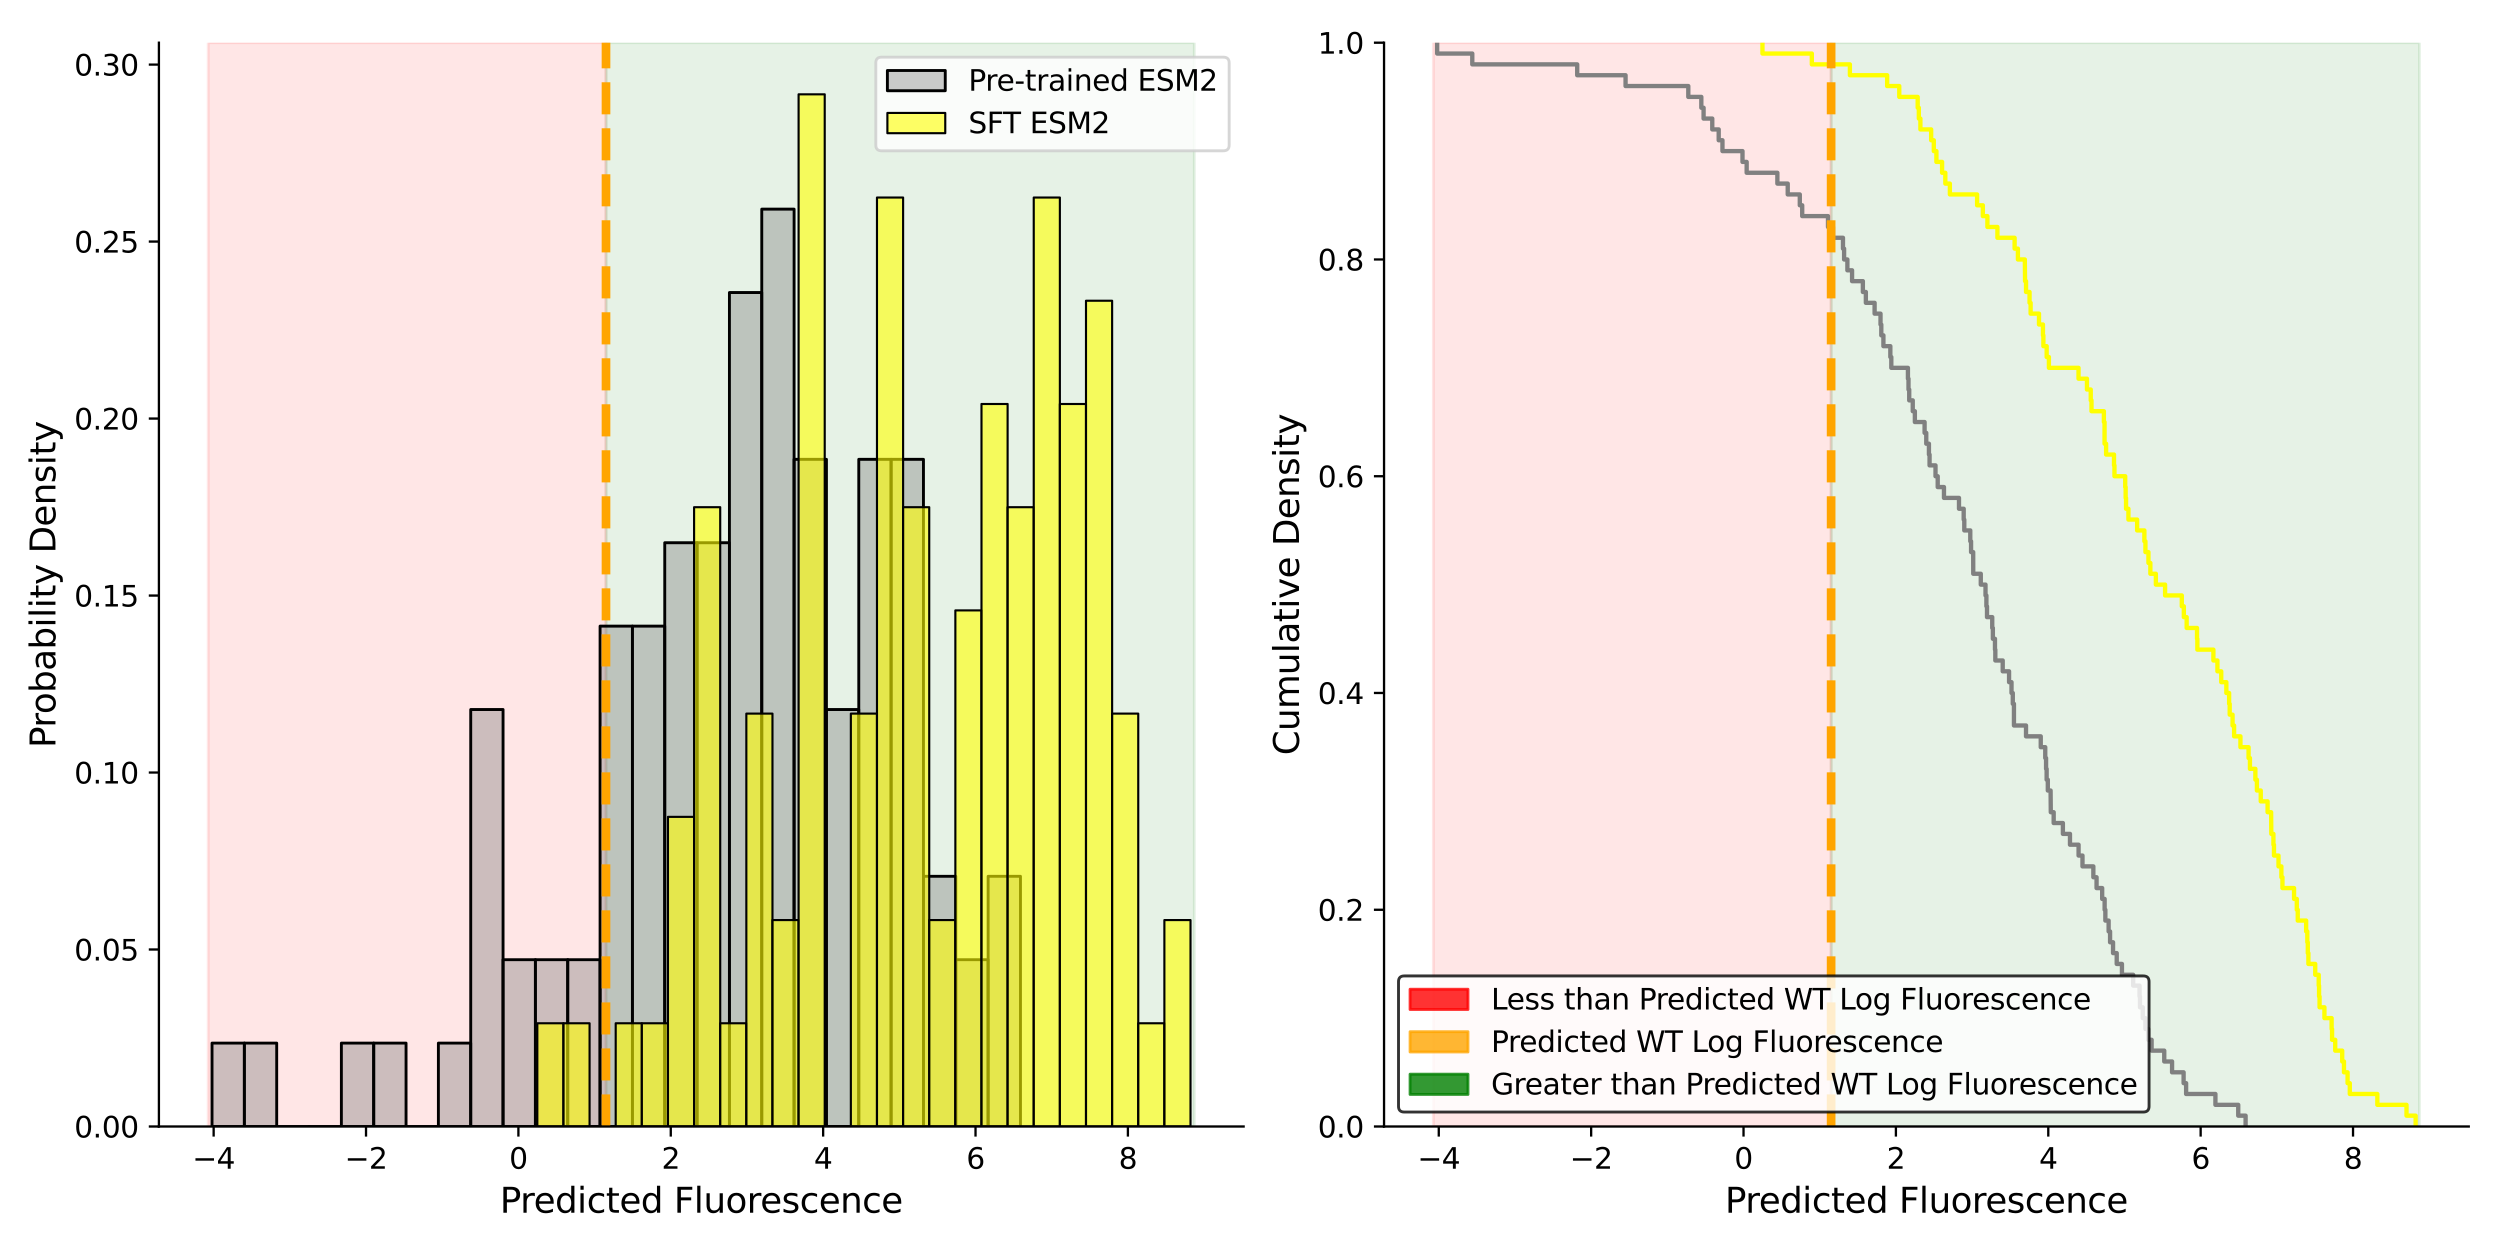 <?xml version="1.0" encoding="utf-8" standalone="no"?>
<!DOCTYPE svg PUBLIC "-//W3C//DTD SVG 1.1//EN"
  "http://www.w3.org/Graphics/SVG/1.1/DTD/svg11.dtd">
<svg xmlns:xlink="http://www.w3.org/1999/xlink" width="864pt" height="432pt" viewBox="0 0 864 432" xmlns="http://www.w3.org/2000/svg" version="1.1">
 <defs>
  <style type="text/css">*{stroke-linejoin: round; stroke-linecap: butt}</style>
 </defs>
 <g id="figure_1">
  <g id="patch_1">
   <path d="M 0 432 
L 864 432 
L 864 0 
L 0 0 
z
" style="fill: #ffffff"/>
  </g>
  <g id="axes_1">
   <g id="patch_2">
    <path d="M 54.92 389.32 
L 429.795 389.32 
L 429.795 14.76 
L 54.92 14.76 
z
" style="fill: #ffffff"/>
   </g>
   <g id="patch_3">
    <path d="M 71.96 389.32 
L 71.96 14.76 
L 209.433 14.76 
L 209.433 389.32 
z
" clip-path="url(#p244f7c6cf5)" style="fill: #ff0000; opacity: 0.1; stroke: #ff0000; stroke-linejoin: miter"/>
   </g>
   <g id="patch_4">
    <path d="M 209.433 389.32 
L 209.433 14.76 
L 412.755 14.76 
L 412.755 389.32 
z
" clip-path="url(#p244f7c6cf5)" style="fill: #008000; opacity: 0.1; stroke: #008000; stroke-linejoin: miter"/>
   </g>
   <g id="patch_5">
    <path d="M 73.276 389.32 
L 84.452 389.32 
L 84.452 360.498 
L 73.276 360.498 
z
" clip-path="url(#p244f7c6cf5)" style="fill: #808080; fill-opacity: 0.4; stroke: #000000; stroke-linejoin: miter"/>
   </g>
   <g id="patch_6">
    <path d="M 84.452 389.32 
L 95.628 389.32 
L 95.628 360.498 
L 84.452 360.498 
z
" clip-path="url(#p244f7c6cf5)" style="fill: #808080; fill-opacity: 0.4; stroke: #000000; stroke-linejoin: miter"/>
   </g>
   <g id="patch_7">
    <path d="M 95.628 389.32 
L 106.804 389.32 
L 106.804 389.32 
L 95.628 389.32 
z
" clip-path="url(#p244f7c6cf5)" style="fill: #808080; fill-opacity: 0.4; stroke: #000000; stroke-linejoin: miter"/>
   </g>
   <g id="patch_8">
    <path d="M 106.804 389.32 
L 117.98 389.32 
L 117.98 389.32 
L 106.804 389.32 
z
" clip-path="url(#p244f7c6cf5)" style="fill: #808080; fill-opacity: 0.4; stroke: #000000; stroke-linejoin: miter"/>
   </g>
   <g id="patch_9">
    <path d="M 117.98 389.32 
L 129.156 389.32 
L 129.156 360.498 
L 117.98 360.498 
z
" clip-path="url(#p244f7c6cf5)" style="fill: #808080; fill-opacity: 0.4; stroke: #000000; stroke-linejoin: miter"/>
   </g>
   <g id="patch_10">
    <path d="M 129.156 389.32 
L 140.331 389.32 
L 140.331 360.498 
L 129.156 360.498 
z
" clip-path="url(#p244f7c6cf5)" style="fill: #808080; fill-opacity: 0.4; stroke: #000000; stroke-linejoin: miter"/>
   </g>
   <g id="patch_11">
    <path d="M 140.331 389.32 
L 151.507 389.32 
L 151.507 389.32 
L 140.331 389.32 
z
" clip-path="url(#p244f7c6cf5)" style="fill: #808080; fill-opacity: 0.4; stroke: #000000; stroke-linejoin: miter"/>
   </g>
   <g id="patch_12">
    <path d="M 151.507 389.32 
L 162.683 389.32 
L 162.683 360.498 
L 151.507 360.498 
z
" clip-path="url(#p244f7c6cf5)" style="fill: #808080; fill-opacity: 0.4; stroke: #000000; stroke-linejoin: miter"/>
   </g>
   <g id="patch_13">
    <path d="M 162.683 389.32 
L 173.859 389.32 
L 173.859 245.211 
L 162.683 245.211 
z
" clip-path="url(#p244f7c6cf5)" style="fill: #808080; fill-opacity: 0.4; stroke: #000000; stroke-linejoin: miter"/>
   </g>
   <g id="patch_14">
    <path d="M 173.859 389.32 
L 185.035 389.32 
L 185.035 331.677 
L 173.859 331.677 
z
" clip-path="url(#p244f7c6cf5)" style="fill: #808080; fill-opacity: 0.4; stroke: #000000; stroke-linejoin: miter"/>
   </g>
   <g id="patch_15">
    <path d="M 185.035 389.32 
L 196.211 389.32 
L 196.211 331.677 
L 185.035 331.677 
z
" clip-path="url(#p244f7c6cf5)" style="fill: #808080; fill-opacity: 0.4; stroke: #000000; stroke-linejoin: miter"/>
   </g>
   <g id="patch_16">
    <path d="M 196.211 389.32 
L 207.387 389.32 
L 207.387 331.677 
L 196.211 331.677 
z
" clip-path="url(#p244f7c6cf5)" style="fill: #808080; fill-opacity: 0.4; stroke: #000000; stroke-linejoin: miter"/>
   </g>
   <g id="patch_17">
    <path d="M 207.387 389.32 
L 218.563 389.32 
L 218.563 216.39 
L 207.387 216.39 
z
" clip-path="url(#p244f7c6cf5)" style="fill: #808080; fill-opacity: 0.4; stroke: #000000; stroke-linejoin: miter"/>
   </g>
   <g id="patch_18">
    <path d="M 218.563 389.32 
L 229.738 389.32 
L 229.738 216.39 
L 218.563 216.39 
z
" clip-path="url(#p244f7c6cf5)" style="fill: #808080; fill-opacity: 0.4; stroke: #000000; stroke-linejoin: miter"/>
   </g>
   <g id="patch_19">
    <path d="M 229.738 389.32 
L 240.914 389.32 
L 240.914 187.568 
L 229.738 187.568 
z
" clip-path="url(#p244f7c6cf5)" style="fill: #808080; fill-opacity: 0.4; stroke: #000000; stroke-linejoin: miter"/>
   </g>
   <g id="patch_20">
    <path d="M 240.914 389.32 
L 252.09 389.32 
L 252.09 187.568 
L 240.914 187.568 
z
" clip-path="url(#p244f7c6cf5)" style="fill: #808080; fill-opacity: 0.4; stroke: #000000; stroke-linejoin: miter"/>
   </g>
   <g id="patch_21">
    <path d="M 252.09 389.32 
L 263.266 389.32 
L 263.266 101.103 
L 252.09 101.103 
z
" clip-path="url(#p244f7c6cf5)" style="fill: #808080; fill-opacity: 0.4; stroke: #000000; stroke-linejoin: miter"/>
   </g>
   <g id="patch_22">
    <path d="M 263.266 389.32 
L 274.442 389.32 
L 274.442 72.281 
L 263.266 72.281 
z
" clip-path="url(#p244f7c6cf5)" style="fill: #808080; fill-opacity: 0.4; stroke: #000000; stroke-linejoin: miter"/>
   </g>
   <g id="patch_23">
    <path d="M 274.442 389.32 
L 285.618 389.32 
L 285.618 158.746 
L 274.442 158.746 
z
" clip-path="url(#p244f7c6cf5)" style="fill: #808080; fill-opacity: 0.4; stroke: #000000; stroke-linejoin: miter"/>
   </g>
   <g id="patch_24">
    <path d="M 285.618 389.32 
L 296.794 389.32 
L 296.794 245.211 
L 285.618 245.211 
z
" clip-path="url(#p244f7c6cf5)" style="fill: #808080; fill-opacity: 0.4; stroke: #000000; stroke-linejoin: miter"/>
   </g>
   <g id="patch_25">
    <path d="M 296.794 389.32 
L 307.969 389.32 
L 307.969 158.746 
L 296.794 158.746 
z
" clip-path="url(#p244f7c6cf5)" style="fill: #808080; fill-opacity: 0.4; stroke: #000000; stroke-linejoin: miter"/>
   </g>
   <g id="patch_26">
    <path d="M 307.969 389.32 
L 319.145 389.32 
L 319.145 158.746 
L 307.969 158.746 
z
" clip-path="url(#p244f7c6cf5)" style="fill: #808080; fill-opacity: 0.4; stroke: #000000; stroke-linejoin: miter"/>
   </g>
   <g id="patch_27">
    <path d="M 319.145 389.32 
L 330.321 389.32 
L 330.321 302.855 
L 319.145 302.855 
z
" clip-path="url(#p244f7c6cf5)" style="fill: #808080; fill-opacity: 0.4; stroke: #000000; stroke-linejoin: miter"/>
   </g>
   <g id="patch_28">
    <path d="M 330.321 389.32 
L 341.497 389.32 
L 341.497 331.677 
L 330.321 331.677 
z
" clip-path="url(#p244f7c6cf5)" style="fill: #808080; fill-opacity: 0.4; stroke: #000000; stroke-linejoin: miter"/>
   </g>
   <g id="patch_29">
    <path d="M 341.497 389.32 
L 352.673 389.32 
L 352.673 302.855 
L 341.497 302.855 
z
" clip-path="url(#p244f7c6cf5)" style="fill: #808080; fill-opacity: 0.4; stroke: #000000; stroke-linejoin: miter"/>
   </g>
   <g id="patch_30">
    <path d="M 185.699 389.32 
L 194.728 389.32 
L 194.728 353.648 
L 185.699 353.648 
z
" clip-path="url(#p244f7c6cf5)" style="fill: #ffff00; fill-opacity: 0.6; stroke: #000000; stroke-width: 0.739; stroke-linejoin: miter"/>
   </g>
   <g id="patch_31">
    <path d="M 194.728 389.32 
L 203.758 389.32 
L 203.758 353.648 
L 194.728 353.648 
z
" clip-path="url(#p244f7c6cf5)" style="fill: #ffff00; fill-opacity: 0.6; stroke: #000000; stroke-width: 0.739; stroke-linejoin: miter"/>
   </g>
   <g id="patch_32">
    <path d="M 203.758 389.32 
L 212.787 389.32 
L 212.787 389.32 
L 203.758 389.32 
z
" clip-path="url(#p244f7c6cf5)" style="fill: #ffff00; fill-opacity: 0.6; stroke: #000000; stroke-width: 0.739; stroke-linejoin: miter"/>
   </g>
   <g id="patch_33">
    <path d="M 212.787 389.32 
L 221.817 389.32 
L 221.817 353.648 
L 212.787 353.648 
z
" clip-path="url(#p244f7c6cf5)" style="fill: #ffff00; fill-opacity: 0.6; stroke: #000000; stroke-width: 0.739; stroke-linejoin: miter"/>
   </g>
   <g id="patch_34">
    <path d="M 221.817 389.32 
L 230.847 389.32 
L 230.847 353.648 
L 221.817 353.648 
z
" clip-path="url(#p244f7c6cf5)" style="fill: #ffff00; fill-opacity: 0.6; stroke: #000000; stroke-width: 0.739; stroke-linejoin: miter"/>
   </g>
   <g id="patch_35">
    <path d="M 230.847 389.32 
L 239.876 389.32 
L 239.876 282.303 
L 230.847 282.303 
z
" clip-path="url(#p244f7c6cf5)" style="fill: #ffff00; fill-opacity: 0.6; stroke: #000000; stroke-width: 0.739; stroke-linejoin: miter"/>
   </g>
   <g id="patch_36">
    <path d="M 239.876 389.32 
L 248.906 389.32 
L 248.906 175.286 
L 239.876 175.286 
z
" clip-path="url(#p244f7c6cf5)" style="fill: #ffff00; fill-opacity: 0.6; stroke: #000000; stroke-width: 0.739; stroke-linejoin: miter"/>
   </g>
   <g id="patch_37">
    <path d="M 248.906 389.32 
L 257.935 389.32 
L 257.935 353.648 
L 248.906 353.648 
z
" clip-path="url(#p244f7c6cf5)" style="fill: #ffff00; fill-opacity: 0.6; stroke: #000000; stroke-width: 0.739; stroke-linejoin: miter"/>
   </g>
   <g id="patch_38">
    <path d="M 257.935 389.32 
L 266.965 389.32 
L 266.965 246.63 
L 257.935 246.63 
z
" clip-path="url(#p244f7c6cf5)" style="fill: #ffff00; fill-opacity: 0.6; stroke: #000000; stroke-width: 0.739; stroke-linejoin: miter"/>
   </g>
   <g id="patch_39">
    <path d="M 266.965 389.32 
L 275.995 389.32 
L 275.995 317.975 
L 266.965 317.975 
z
" clip-path="url(#p244f7c6cf5)" style="fill: #ffff00; fill-opacity: 0.6; stroke: #000000; stroke-width: 0.739; stroke-linejoin: miter"/>
   </g>
   <g id="patch_40">
    <path d="M 275.995 389.32 
L 285.024 389.32 
L 285.024 32.596 
L 275.995 32.596 
z
" clip-path="url(#p244f7c6cf5)" style="fill: #ffff00; fill-opacity: 0.6; stroke: #000000; stroke-width: 0.739; stroke-linejoin: miter"/>
   </g>
   <g id="patch_41">
    <path d="M 285.024 389.32 
L 294.054 389.32 
L 294.054 389.32 
L 285.024 389.32 
z
" clip-path="url(#p244f7c6cf5)" style="fill: #ffff00; fill-opacity: 0.6; stroke: #000000; stroke-width: 0.739; stroke-linejoin: miter"/>
   </g>
   <g id="patch_42">
    <path d="M 294.054 389.32 
L 303.083 389.32 
L 303.083 246.63 
L 294.054 246.63 
z
" clip-path="url(#p244f7c6cf5)" style="fill: #ffff00; fill-opacity: 0.6; stroke: #000000; stroke-width: 0.739; stroke-linejoin: miter"/>
   </g>
   <g id="patch_43">
    <path d="M 303.083 389.32 
L 312.113 389.32 
L 312.113 68.269 
L 303.083 68.269 
z
" clip-path="url(#p244f7c6cf5)" style="fill: #ffff00; fill-opacity: 0.6; stroke: #000000; stroke-width: 0.739; stroke-linejoin: miter"/>
   </g>
   <g id="patch_44">
    <path d="M 312.113 389.32 
L 321.143 389.32 
L 321.143 175.286 
L 312.113 175.286 
z
" clip-path="url(#p244f7c6cf5)" style="fill: #ffff00; fill-opacity: 0.6; stroke: #000000; stroke-width: 0.739; stroke-linejoin: miter"/>
   </g>
   <g id="patch_45">
    <path d="M 321.143 389.32 
L 330.172 389.32 
L 330.172 317.975 
L 321.143 317.975 
z
" clip-path="url(#p244f7c6cf5)" style="fill: #ffff00; fill-opacity: 0.6; stroke: #000000; stroke-width: 0.739; stroke-linejoin: miter"/>
   </g>
   <g id="patch_46">
    <path d="M 330.172 389.32 
L 339.202 389.32 
L 339.202 210.958 
L 330.172 210.958 
z
" clip-path="url(#p244f7c6cf5)" style="fill: #ffff00; fill-opacity: 0.6; stroke: #000000; stroke-width: 0.739; stroke-linejoin: miter"/>
   </g>
   <g id="patch_47">
    <path d="M 339.202 389.32 
L 348.231 389.32 
L 348.231 139.613 
L 339.202 139.613 
z
" clip-path="url(#p244f7c6cf5)" style="fill: #ffff00; fill-opacity: 0.6; stroke: #000000; stroke-width: 0.739; stroke-linejoin: miter"/>
   </g>
   <g id="patch_48">
    <path d="M 348.231 389.32 
L 357.261 389.32 
L 357.261 175.286 
L 348.231 175.286 
z
" clip-path="url(#p244f7c6cf5)" style="fill: #ffff00; fill-opacity: 0.6; stroke: #000000; stroke-width: 0.739; stroke-linejoin: miter"/>
   </g>
   <g id="patch_49">
    <path d="M 357.261 389.32 
L 366.291 389.32 
L 366.291 68.269 
L 357.261 68.269 
z
" clip-path="url(#p244f7c6cf5)" style="fill: #ffff00; fill-opacity: 0.6; stroke: #000000; stroke-width: 0.739; stroke-linejoin: miter"/>
   </g>
   <g id="patch_50">
    <path d="M 366.291 389.32 
L 375.32 389.32 
L 375.32 139.613 
L 366.291 139.613 
z
" clip-path="url(#p244f7c6cf5)" style="fill: #ffff00; fill-opacity: 0.6; stroke: #000000; stroke-width: 0.739; stroke-linejoin: miter"/>
   </g>
   <g id="patch_51">
    <path d="M 375.32 389.32 
L 384.35 389.32 
L 384.35 103.941 
L 375.32 103.941 
z
" clip-path="url(#p244f7c6cf5)" style="fill: #ffff00; fill-opacity: 0.6; stroke: #000000; stroke-width: 0.739; stroke-linejoin: miter"/>
   </g>
   <g id="patch_52">
    <path d="M 384.35 389.32 
L 393.379 389.32 
L 393.379 246.63 
L 384.35 246.63 
z
" clip-path="url(#p244f7c6cf5)" style="fill: #ffff00; fill-opacity: 0.6; stroke: #000000; stroke-width: 0.739; stroke-linejoin: miter"/>
   </g>
   <g id="patch_53">
    <path d="M 393.379 389.32 
L 402.409 389.32 
L 402.409 353.648 
L 393.379 353.648 
z
" clip-path="url(#p244f7c6cf5)" style="fill: #ffff00; fill-opacity: 0.6; stroke: #000000; stroke-width: 0.739; stroke-linejoin: miter"/>
   </g>
   <g id="patch_54">
    <path d="M 402.409 389.32 
L 411.439 389.32 
L 411.439 317.975 
L 402.409 317.975 
z
" clip-path="url(#p244f7c6cf5)" style="fill: #ffff00; fill-opacity: 0.6; stroke: #000000; stroke-width: 0.739; stroke-linejoin: miter"/>
   </g>
   <g id="matplotlib.axis_1">
    <g id="xtick_1">
     <g id="line2d_1">
      <defs>
       <path id="m43a0d95ff4" d="M 0 0 
L 0 3.5 
" style="stroke: #000000; stroke-width: 0.8"/>
      </defs>
      <g>
       <use xlink:href="#m43a0d95ff4" x="73.835" y="389.32" style="stroke: #000000; stroke-width: 0.8"/>
      </g>
     </g>
     <g id="text_1">
      <!-- −4 -->
      <g transform="translate(66.464 403.918) scale(0.1 -0.1)">
       <defs>
        <path id="DejaVuSans-2212" d="M 678 2272 
L 4684 2272 
L 4684 1741 
L 678 1741 
L 678 2272 
z
" transform="scale(0.016)"/>
        <path id="DejaVuSans-34" d="M 2419 4116 
L 825 1625 
L 2419 1625 
L 2419 4116 
z
M 2253 4666 
L 3047 4666 
L 3047 1625 
L 3713 1625 
L 3713 1100 
L 3047 1100 
L 3047 0 
L 2419 0 
L 2419 1100 
L 313 1100 
L 313 1709 
L 2253 4666 
z
" transform="scale(0.016)"/>
       </defs>
       <use xlink:href="#DejaVuSans-2212"/>
       <use xlink:href="#DejaVuSans-34" x="83.789"/>
      </g>
     </g>
    </g>
    <g id="xtick_2">
     <g id="line2d_2">
      <g>
       <use xlink:href="#m43a0d95ff4" x="126.497" y="389.32" style="stroke: #000000; stroke-width: 0.8"/>
      </g>
     </g>
     <g id="text_2">
      <!-- −2 -->
      <g transform="translate(119.125 403.918) scale(0.1 -0.1)">
       <defs>
        <path id="DejaVuSans-32" d="M 1228 531 
L 3431 531 
L 3431 0 
L 469 0 
L 469 531 
Q 828 903 1448 1529 
Q 2069 2156 2228 2338 
Q 2531 2678 2651 2914 
Q 2772 3150 2772 3378 
Q 2772 3750 2511 3984 
Q 2250 4219 1831 4219 
Q 1534 4219 1204 4116 
Q 875 4013 500 3803 
L 500 4441 
Q 881 4594 1212 4672 
Q 1544 4750 1819 4750 
Q 2544 4750 2975 4387 
Q 3406 4025 3406 3419 
Q 3406 3131 3298 2873 
Q 3191 2616 2906 2266 
Q 2828 2175 2409 1742 
Q 1991 1309 1228 531 
z
" transform="scale(0.016)"/>
       </defs>
       <use xlink:href="#DejaVuSans-2212"/>
       <use xlink:href="#DejaVuSans-32" x="83.789"/>
      </g>
     </g>
    </g>
    <g id="xtick_3">
     <g id="line2d_3">
      <g>
       <use xlink:href="#m43a0d95ff4" x="179.158" y="389.32" style="stroke: #000000; stroke-width: 0.8"/>
      </g>
     </g>
     <g id="text_3">
      <!-- 0 -->
      <g transform="translate(175.976 403.918) scale(0.1 -0.1)">
       <defs>
        <path id="DejaVuSans-30" d="M 2034 4250 
Q 1547 4250 1301 3770 
Q 1056 3291 1056 2328 
Q 1056 1369 1301 889 
Q 1547 409 2034 409 
Q 2525 409 2770 889 
Q 3016 1369 3016 2328 
Q 3016 3291 2770 3770 
Q 2525 4250 2034 4250 
z
M 2034 4750 
Q 2819 4750 3233 4129 
Q 3647 3509 3647 2328 
Q 3647 1150 3233 529 
Q 2819 -91 2034 -91 
Q 1250 -91 836 529 
Q 422 1150 422 2328 
Q 422 3509 836 4129 
Q 1250 4750 2034 4750 
z
" transform="scale(0.016)"/>
       </defs>
       <use xlink:href="#DejaVuSans-30"/>
      </g>
     </g>
    </g>
    <g id="xtick_4">
     <g id="line2d_4">
      <g>
       <use xlink:href="#m43a0d95ff4" x="231.819" y="389.32" style="stroke: #000000; stroke-width: 0.8"/>
      </g>
     </g>
     <g id="text_4">
      <!-- 2 -->
      <g transform="translate(228.638 403.918) scale(0.1 -0.1)">
       <use xlink:href="#DejaVuSans-32"/>
      </g>
     </g>
    </g>
    <g id="xtick_5">
     <g id="line2d_5">
      <g>
       <use xlink:href="#m43a0d95ff4" x="284.48" y="389.32" style="stroke: #000000; stroke-width: 0.8"/>
      </g>
     </g>
     <g id="text_5">
      <!-- 4 -->
      <g transform="translate(281.299 403.918) scale(0.1 -0.1)">
       <use xlink:href="#DejaVuSans-34"/>
      </g>
     </g>
    </g>
    <g id="xtick_6">
     <g id="line2d_6">
      <g>
       <use xlink:href="#m43a0d95ff4" x="337.141" y="389.32" style="stroke: #000000; stroke-width: 0.8"/>
      </g>
     </g>
     <g id="text_6">
      <!-- 6 -->
      <g transform="translate(333.96 403.918) scale(0.1 -0.1)">
       <defs>
        <path id="DejaVuSans-36" d="M 2113 2584 
Q 1688 2584 1439 2293 
Q 1191 2003 1191 1497 
Q 1191 994 1439 701 
Q 1688 409 2113 409 
Q 2538 409 2786 701 
Q 3034 994 3034 1497 
Q 3034 2003 2786 2293 
Q 2538 2584 2113 2584 
z
M 3366 4563 
L 3366 3988 
Q 3128 4100 2886 4159 
Q 2644 4219 2406 4219 
Q 1781 4219 1451 3797 
Q 1122 3375 1075 2522 
Q 1259 2794 1537 2939 
Q 1816 3084 2150 3084 
Q 2853 3084 3261 2657 
Q 3669 2231 3669 1497 
Q 3669 778 3244 343 
Q 2819 -91 2113 -91 
Q 1303 -91 875 529 
Q 447 1150 447 2328 
Q 447 3434 972 4092 
Q 1497 4750 2381 4750 
Q 2619 4750 2861 4703 
Q 3103 4656 3366 4563 
z
" transform="scale(0.016)"/>
       </defs>
       <use xlink:href="#DejaVuSans-36"/>
      </g>
     </g>
    </g>
    <g id="xtick_7">
     <g id="line2d_7">
      <g>
       <use xlink:href="#m43a0d95ff4" x="389.802" y="389.32" style="stroke: #000000; stroke-width: 0.8"/>
      </g>
     </g>
     <g id="text_7">
      <!-- 8 -->
      <g transform="translate(386.621 403.918) scale(0.1 -0.1)">
       <defs>
        <path id="DejaVuSans-38" d="M 2034 2216 
Q 1584 2216 1326 1975 
Q 1069 1734 1069 1313 
Q 1069 891 1326 650 
Q 1584 409 2034 409 
Q 2484 409 2743 651 
Q 3003 894 3003 1313 
Q 3003 1734 2745 1975 
Q 2488 2216 2034 2216 
z
M 1403 2484 
Q 997 2584 770 2862 
Q 544 3141 544 3541 
Q 544 4100 942 4425 
Q 1341 4750 2034 4750 
Q 2731 4750 3128 4425 
Q 3525 4100 3525 3541 
Q 3525 3141 3298 2862 
Q 3072 2584 2669 2484 
Q 3125 2378 3379 2068 
Q 3634 1759 3634 1313 
Q 3634 634 3220 271 
Q 2806 -91 2034 -91 
Q 1263 -91 848 271 
Q 434 634 434 1313 
Q 434 1759 690 2068 
Q 947 2378 1403 2484 
z
M 1172 3481 
Q 1172 3119 1398 2916 
Q 1625 2713 2034 2713 
Q 2441 2713 2670 2916 
Q 2900 3119 2900 3481 
Q 2900 3844 2670 4047 
Q 2441 4250 2034 4250 
Q 1625 4250 1398 4047 
Q 1172 3844 1172 3481 
z
" transform="scale(0.016)"/>
       </defs>
       <use xlink:href="#DejaVuSans-38"/>
      </g>
     </g>
    </g>
    <g id="text_8">
     <!-- Predicted Fluorescence -->
     <g transform="translate(172.761 419.116) scale(0.12 -0.12)">
      <defs>
       <path id="DejaVuSans-50" d="M 1259 4147 
L 1259 2394 
L 2053 2394 
Q 2494 2394 2734 2622 
Q 2975 2850 2975 3272 
Q 2975 3691 2734 3919 
Q 2494 4147 2053 4147 
L 1259 4147 
z
M 628 4666 
L 2053 4666 
Q 2838 4666 3239 4311 
Q 3641 3956 3641 3272 
Q 3641 2581 3239 2228 
Q 2838 1875 2053 1875 
L 1259 1875 
L 1259 0 
L 628 0 
L 628 4666 
z
" transform="scale(0.016)"/>
       <path id="DejaVuSans-72" d="M 2631 2963 
Q 2534 3019 2420 3045 
Q 2306 3072 2169 3072 
Q 1681 3072 1420 2755 
Q 1159 2438 1159 1844 
L 1159 0 
L 581 0 
L 581 3500 
L 1159 3500 
L 1159 2956 
Q 1341 3275 1631 3429 
Q 1922 3584 2338 3584 
Q 2397 3584 2469 3576 
Q 2541 3569 2628 3553 
L 2631 2963 
z
" transform="scale(0.016)"/>
       <path id="DejaVuSans-65" d="M 3597 1894 
L 3597 1613 
L 953 1613 
Q 991 1019 1311 708 
Q 1631 397 2203 397 
Q 2534 397 2845 478 
Q 3156 559 3463 722 
L 3463 178 
Q 3153 47 2828 -22 
Q 2503 -91 2169 -91 
Q 1331 -91 842 396 
Q 353 884 353 1716 
Q 353 2575 817 3079 
Q 1281 3584 2069 3584 
Q 2775 3584 3186 3129 
Q 3597 2675 3597 1894 
z
M 3022 2063 
Q 3016 2534 2758 2815 
Q 2500 3097 2075 3097 
Q 1594 3097 1305 2825 
Q 1016 2553 972 2059 
L 3022 2063 
z
" transform="scale(0.016)"/>
       <path id="DejaVuSans-64" d="M 2906 2969 
L 2906 4863 
L 3481 4863 
L 3481 0 
L 2906 0 
L 2906 525 
Q 2725 213 2448 61 
Q 2172 -91 1784 -91 
Q 1150 -91 751 415 
Q 353 922 353 1747 
Q 353 2572 751 3078 
Q 1150 3584 1784 3584 
Q 2172 3584 2448 3432 
Q 2725 3281 2906 2969 
z
M 947 1747 
Q 947 1113 1208 752 
Q 1469 391 1925 391 
Q 2381 391 2643 752 
Q 2906 1113 2906 1747 
Q 2906 2381 2643 2742 
Q 2381 3103 1925 3103 
Q 1469 3103 1208 2742 
Q 947 2381 947 1747 
z
" transform="scale(0.016)"/>
       <path id="DejaVuSans-69" d="M 603 3500 
L 1178 3500 
L 1178 0 
L 603 0 
L 603 3500 
z
M 603 4863 
L 1178 4863 
L 1178 4134 
L 603 4134 
L 603 4863 
z
" transform="scale(0.016)"/>
       <path id="DejaVuSans-63" d="M 3122 3366 
L 3122 2828 
Q 2878 2963 2633 3030 
Q 2388 3097 2138 3097 
Q 1578 3097 1268 2742 
Q 959 2388 959 1747 
Q 959 1106 1268 751 
Q 1578 397 2138 397 
Q 2388 397 2633 464 
Q 2878 531 3122 666 
L 3122 134 
Q 2881 22 2623 -34 
Q 2366 -91 2075 -91 
Q 1284 -91 818 406 
Q 353 903 353 1747 
Q 353 2603 823 3093 
Q 1294 3584 2113 3584 
Q 2378 3584 2631 3529 
Q 2884 3475 3122 3366 
z
" transform="scale(0.016)"/>
       <path id="DejaVuSans-74" d="M 1172 4494 
L 1172 3500 
L 2356 3500 
L 2356 3053 
L 1172 3053 
L 1172 1153 
Q 1172 725 1289 603 
Q 1406 481 1766 481 
L 2356 481 
L 2356 0 
L 1766 0 
Q 1100 0 847 248 
Q 594 497 594 1153 
L 594 3053 
L 172 3053 
L 172 3500 
L 594 3500 
L 594 4494 
L 1172 4494 
z
" transform="scale(0.016)"/>
       <path id="DejaVuSans-20" transform="scale(0.016)"/>
       <path id="DejaVuSans-46" d="M 628 4666 
L 3309 4666 
L 3309 4134 
L 1259 4134 
L 1259 2759 
L 3109 2759 
L 3109 2228 
L 1259 2228 
L 1259 0 
L 628 0 
L 628 4666 
z
" transform="scale(0.016)"/>
       <path id="DejaVuSans-6c" d="M 603 4863 
L 1178 4863 
L 1178 0 
L 603 0 
L 603 4863 
z
" transform="scale(0.016)"/>
       <path id="DejaVuSans-75" d="M 544 1381 
L 544 3500 
L 1119 3500 
L 1119 1403 
Q 1119 906 1312 657 
Q 1506 409 1894 409 
Q 2359 409 2629 706 
Q 2900 1003 2900 1516 
L 2900 3500 
L 3475 3500 
L 3475 0 
L 2900 0 
L 2900 538 
Q 2691 219 2414 64 
Q 2138 -91 1772 -91 
Q 1169 -91 856 284 
Q 544 659 544 1381 
z
M 1991 3584 
L 1991 3584 
z
" transform="scale(0.016)"/>
       <path id="DejaVuSans-6f" d="M 1959 3097 
Q 1497 3097 1228 2736 
Q 959 2375 959 1747 
Q 959 1119 1226 758 
Q 1494 397 1959 397 
Q 2419 397 2687 759 
Q 2956 1122 2956 1747 
Q 2956 2369 2687 2733 
Q 2419 3097 1959 3097 
z
M 1959 3584 
Q 2709 3584 3137 3096 
Q 3566 2609 3566 1747 
Q 3566 888 3137 398 
Q 2709 -91 1959 -91 
Q 1206 -91 779 398 
Q 353 888 353 1747 
Q 353 2609 779 3096 
Q 1206 3584 1959 3584 
z
" transform="scale(0.016)"/>
       <path id="DejaVuSans-73" d="M 2834 3397 
L 2834 2853 
Q 2591 2978 2328 3040 
Q 2066 3103 1784 3103 
Q 1356 3103 1142 2972 
Q 928 2841 928 2578 
Q 928 2378 1081 2264 
Q 1234 2150 1697 2047 
L 1894 2003 
Q 2506 1872 2764 1633 
Q 3022 1394 3022 966 
Q 3022 478 2636 193 
Q 2250 -91 1575 -91 
Q 1294 -91 989 -36 
Q 684 19 347 128 
L 347 722 
Q 666 556 975 473 
Q 1284 391 1588 391 
Q 1994 391 2212 530 
Q 2431 669 2431 922 
Q 2431 1156 2273 1281 
Q 2116 1406 1581 1522 
L 1381 1569 
Q 847 1681 609 1914 
Q 372 2147 372 2553 
Q 372 3047 722 3315 
Q 1072 3584 1716 3584 
Q 2034 3584 2315 3537 
Q 2597 3491 2834 3397 
z
" transform="scale(0.016)"/>
       <path id="DejaVuSans-6e" d="M 3513 2113 
L 3513 0 
L 2938 0 
L 2938 2094 
Q 2938 2591 2744 2837 
Q 2550 3084 2163 3084 
Q 1697 3084 1428 2787 
Q 1159 2491 1159 1978 
L 1159 0 
L 581 0 
L 581 3500 
L 1159 3500 
L 1159 2956 
Q 1366 3272 1645 3428 
Q 1925 3584 2291 3584 
Q 2894 3584 3203 3211 
Q 3513 2838 3513 2113 
z
" transform="scale(0.016)"/>
      </defs>
      <use xlink:href="#DejaVuSans-50"/>
      <use xlink:href="#DejaVuSans-72" x="58.553"/>
      <use xlink:href="#DejaVuSans-65" x="97.416"/>
      <use xlink:href="#DejaVuSans-64" x="158.939"/>
      <use xlink:href="#DejaVuSans-69" x="222.416"/>
      <use xlink:href="#DejaVuSans-63" x="250.199"/>
      <use xlink:href="#DejaVuSans-74" x="305.18"/>
      <use xlink:href="#DejaVuSans-65" x="344.389"/>
      <use xlink:href="#DejaVuSans-64" x="405.912"/>
      <use xlink:href="#DejaVuSans-20" x="469.389"/>
      <use xlink:href="#DejaVuSans-46" x="501.176"/>
      <use xlink:href="#DejaVuSans-6c" x="558.695"/>
      <use xlink:href="#DejaVuSans-75" x="586.479"/>
      <use xlink:href="#DejaVuSans-6f" x="649.857"/>
      <use xlink:href="#DejaVuSans-72" x="711.039"/>
      <use xlink:href="#DejaVuSans-65" x="749.902"/>
      <use xlink:href="#DejaVuSans-73" x="811.426"/>
      <use xlink:href="#DejaVuSans-63" x="863.525"/>
      <use xlink:href="#DejaVuSans-65" x="918.506"/>
      <use xlink:href="#DejaVuSans-6e" x="980.029"/>
      <use xlink:href="#DejaVuSans-63" x="1043.408"/>
      <use xlink:href="#DejaVuSans-65" x="1098.389"/>
     </g>
    </g>
   </g>
   <g id="matplotlib.axis_2">
    <g id="ytick_1">
     <g id="line2d_8">
      <defs>
       <path id="m9d5503a903" d="M 0 0 
L -3.5 0 
" style="stroke: #000000; stroke-width: 0.8"/>
      </defs>
      <g>
       <use xlink:href="#m9d5503a903" x="54.92" y="389.32" style="stroke: #000000; stroke-width: 0.8"/>
      </g>
     </g>
     <g id="text_9">
      <!-- 0.00 -->
      <g transform="translate(25.654 393.119) scale(0.1 -0.1)">
       <defs>
        <path id="DejaVuSans-2e" d="M 684 794 
L 1344 794 
L 1344 0 
L 684 0 
L 684 794 
z
" transform="scale(0.016)"/>
       </defs>
       <use xlink:href="#DejaVuSans-30"/>
       <use xlink:href="#DejaVuSans-2e" x="63.623"/>
       <use xlink:href="#DejaVuSans-30" x="95.41"/>
       <use xlink:href="#DejaVuSans-30" x="159.033"/>
      </g>
     </g>
    </g>
    <g id="ytick_2">
     <g id="line2d_9">
      <g>
       <use xlink:href="#m9d5503a903" x="54.92" y="328.154" style="stroke: #000000; stroke-width: 0.8"/>
      </g>
     </g>
     <g id="text_10">
      <!-- 0.05 -->
      <g transform="translate(25.654 331.953) scale(0.1 -0.1)">
       <defs>
        <path id="DejaVuSans-35" d="M 691 4666 
L 3169 4666 
L 3169 4134 
L 1269 4134 
L 1269 2991 
Q 1406 3038 1543 3061 
Q 1681 3084 1819 3084 
Q 2600 3084 3056 2656 
Q 3513 2228 3513 1497 
Q 3513 744 3044 326 
Q 2575 -91 1722 -91 
Q 1428 -91 1123 -41 
Q 819 9 494 109 
L 494 744 
Q 775 591 1075 516 
Q 1375 441 1709 441 
Q 2250 441 2565 725 
Q 2881 1009 2881 1497 
Q 2881 1984 2565 2268 
Q 2250 2553 1709 2553 
Q 1456 2553 1204 2497 
Q 953 2441 691 2322 
L 691 4666 
z
" transform="scale(0.016)"/>
       </defs>
       <use xlink:href="#DejaVuSans-30"/>
       <use xlink:href="#DejaVuSans-2e" x="63.623"/>
       <use xlink:href="#DejaVuSans-30" x="95.41"/>
       <use xlink:href="#DejaVuSans-35" x="159.033"/>
      </g>
     </g>
    </g>
    <g id="ytick_3">
     <g id="line2d_10">
      <g>
       <use xlink:href="#m9d5503a903" x="54.92" y="266.988" style="stroke: #000000; stroke-width: 0.8"/>
      </g>
     </g>
     <g id="text_11">
      <!-- 0.10 -->
      <g transform="translate(25.654 270.787) scale(0.1 -0.1)">
       <defs>
        <path id="DejaVuSans-31" d="M 794 531 
L 1825 531 
L 1825 4091 
L 703 3866 
L 703 4441 
L 1819 4666 
L 2450 4666 
L 2450 531 
L 3481 531 
L 3481 0 
L 794 0 
L 794 531 
z
" transform="scale(0.016)"/>
       </defs>
       <use xlink:href="#DejaVuSans-30"/>
       <use xlink:href="#DejaVuSans-2e" x="63.623"/>
       <use xlink:href="#DejaVuSans-31" x="95.41"/>
       <use xlink:href="#DejaVuSans-30" x="159.033"/>
      </g>
     </g>
    </g>
    <g id="ytick_4">
     <g id="line2d_11">
      <g>
       <use xlink:href="#m9d5503a903" x="54.92" y="205.822" style="stroke: #000000; stroke-width: 0.8"/>
      </g>
     </g>
     <g id="text_12">
      <!-- 0.15 -->
      <g transform="translate(25.654 209.621) scale(0.1 -0.1)">
       <use xlink:href="#DejaVuSans-30"/>
       <use xlink:href="#DejaVuSans-2e" x="63.623"/>
       <use xlink:href="#DejaVuSans-31" x="95.41"/>
       <use xlink:href="#DejaVuSans-35" x="159.033"/>
      </g>
     </g>
    </g>
    <g id="ytick_5">
     <g id="line2d_12">
      <g>
       <use xlink:href="#m9d5503a903" x="54.92" y="144.656" style="stroke: #000000; stroke-width: 0.8"/>
      </g>
     </g>
     <g id="text_13">
      <!-- 0.20 -->
      <g transform="translate(25.654 148.455) scale(0.1 -0.1)">
       <use xlink:href="#DejaVuSans-30"/>
       <use xlink:href="#DejaVuSans-2e" x="63.623"/>
       <use xlink:href="#DejaVuSans-32" x="95.41"/>
       <use xlink:href="#DejaVuSans-30" x="159.033"/>
      </g>
     </g>
    </g>
    <g id="ytick_6">
     <g id="line2d_13">
      <g>
       <use xlink:href="#m9d5503a903" x="54.92" y="83.49" style="stroke: #000000; stroke-width: 0.8"/>
      </g>
     </g>
     <g id="text_14">
      <!-- 0.25 -->
      <g transform="translate(25.654 87.289) scale(0.1 -0.1)">
       <use xlink:href="#DejaVuSans-30"/>
       <use xlink:href="#DejaVuSans-2e" x="63.623"/>
       <use xlink:href="#DejaVuSans-32" x="95.41"/>
       <use xlink:href="#DejaVuSans-35" x="159.033"/>
      </g>
     </g>
    </g>
    <g id="ytick_7">
     <g id="line2d_14">
      <g>
       <use xlink:href="#m9d5503a903" x="54.92" y="22.324" style="stroke: #000000; stroke-width: 0.8"/>
      </g>
     </g>
     <g id="text_15">
      <!-- 0.30 -->
      <g transform="translate(25.654 26.123) scale(0.1 -0.1)">
       <defs>
        <path id="DejaVuSans-33" d="M 2597 2516 
Q 3050 2419 3304 2112 
Q 3559 1806 3559 1356 
Q 3559 666 3084 287 
Q 2609 -91 1734 -91 
Q 1441 -91 1130 -33 
Q 819 25 488 141 
L 488 750 
Q 750 597 1062 519 
Q 1375 441 1716 441 
Q 2309 441 2620 675 
Q 2931 909 2931 1356 
Q 2931 1769 2642 2001 
Q 2353 2234 1838 2234 
L 1294 2234 
L 1294 2753 
L 1863 2753 
Q 2328 2753 2575 2939 
Q 2822 3125 2822 3475 
Q 2822 3834 2567 4026 
Q 2313 4219 1838 4219 
Q 1578 4219 1281 4162 
Q 984 4106 628 3988 
L 628 4550 
Q 988 4650 1302 4700 
Q 1616 4750 1894 4750 
Q 2613 4750 3031 4423 
Q 3450 4097 3450 3541 
Q 3450 3153 3228 2886 
Q 3006 2619 2597 2516 
z
" transform="scale(0.016)"/>
       </defs>
       <use xlink:href="#DejaVuSans-30"/>
       <use xlink:href="#DejaVuSans-2e" x="63.623"/>
       <use xlink:href="#DejaVuSans-33" x="95.41"/>
       <use xlink:href="#DejaVuSans-30" x="159.033"/>
      </g>
     </g>
    </g>
    <g id="text_16">
     <!-- Probability Density -->
     <g transform="translate(19.159 258.472) rotate(-90) scale(0.12 -0.12)">
      <defs>
       <path id="DejaVuSans-62" d="M 3116 1747 
Q 3116 2381 2855 2742 
Q 2594 3103 2138 3103 
Q 1681 3103 1420 2742 
Q 1159 2381 1159 1747 
Q 1159 1113 1420 752 
Q 1681 391 2138 391 
Q 2594 391 2855 752 
Q 3116 1113 3116 1747 
z
M 1159 2969 
Q 1341 3281 1617 3432 
Q 1894 3584 2278 3584 
Q 2916 3584 3314 3078 
Q 3713 2572 3713 1747 
Q 3713 922 3314 415 
Q 2916 -91 2278 -91 
Q 1894 -91 1617 61 
Q 1341 213 1159 525 
L 1159 0 
L 581 0 
L 581 4863 
L 1159 4863 
L 1159 2969 
z
" transform="scale(0.016)"/>
       <path id="DejaVuSans-61" d="M 2194 1759 
Q 1497 1759 1228 1600 
Q 959 1441 959 1056 
Q 959 750 1161 570 
Q 1363 391 1709 391 
Q 2188 391 2477 730 
Q 2766 1069 2766 1631 
L 2766 1759 
L 2194 1759 
z
M 3341 1997 
L 3341 0 
L 2766 0 
L 2766 531 
Q 2569 213 2275 61 
Q 1981 -91 1556 -91 
Q 1019 -91 701 211 
Q 384 513 384 1019 
Q 384 1609 779 1909 
Q 1175 2209 1959 2209 
L 2766 2209 
L 2766 2266 
Q 2766 2663 2505 2880 
Q 2244 3097 1772 3097 
Q 1472 3097 1187 3025 
Q 903 2953 641 2809 
L 641 3341 
Q 956 3463 1253 3523 
Q 1550 3584 1831 3584 
Q 2591 3584 2966 3190 
Q 3341 2797 3341 1997 
z
" transform="scale(0.016)"/>
       <path id="DejaVuSans-79" d="M 2059 -325 
Q 1816 -950 1584 -1140 
Q 1353 -1331 966 -1331 
L 506 -1331 
L 506 -850 
L 844 -850 
Q 1081 -850 1212 -737 
Q 1344 -625 1503 -206 
L 1606 56 
L 191 3500 
L 800 3500 
L 1894 763 
L 2988 3500 
L 3597 3500 
L 2059 -325 
z
" transform="scale(0.016)"/>
       <path id="DejaVuSans-44" d="M 1259 4147 
L 1259 519 
L 2022 519 
Q 2988 519 3436 956 
Q 3884 1394 3884 2338 
Q 3884 3275 3436 3711 
Q 2988 4147 2022 4147 
L 1259 4147 
z
M 628 4666 
L 1925 4666 
Q 3281 4666 3915 4102 
Q 4550 3538 4550 2338 
Q 4550 1131 3912 565 
Q 3275 0 1925 0 
L 628 0 
L 628 4666 
z
" transform="scale(0.016)"/>
      </defs>
      <use xlink:href="#DejaVuSans-50"/>
      <use xlink:href="#DejaVuSans-72" x="58.553"/>
      <use xlink:href="#DejaVuSans-6f" x="97.416"/>
      <use xlink:href="#DejaVuSans-62" x="158.598"/>
      <use xlink:href="#DejaVuSans-61" x="222.074"/>
      <use xlink:href="#DejaVuSans-62" x="283.354"/>
      <use xlink:href="#DejaVuSans-69" x="346.83"/>
      <use xlink:href="#DejaVuSans-6c" x="374.613"/>
      <use xlink:href="#DejaVuSans-69" x="402.396"/>
      <use xlink:href="#DejaVuSans-74" x="430.18"/>
      <use xlink:href="#DejaVuSans-79" x="469.389"/>
      <use xlink:href="#DejaVuSans-20" x="528.568"/>
      <use xlink:href="#DejaVuSans-44" x="560.355"/>
      <use xlink:href="#DejaVuSans-65" x="637.357"/>
      <use xlink:href="#DejaVuSans-6e" x="698.881"/>
      <use xlink:href="#DejaVuSans-73" x="762.26"/>
      <use xlink:href="#DejaVuSans-69" x="814.359"/>
      <use xlink:href="#DejaVuSans-74" x="842.143"/>
      <use xlink:href="#DejaVuSans-79" x="881.352"/>
     </g>
    </g>
   </g>
   <g id="line2d_15">
    <path d="M 209.433 389.32 
L 209.433 14.76 
" clip-path="url(#p244f7c6cf5)" style="fill: none; stroke-dasharray: 11.1,4.8; stroke-dashoffset: 0; stroke: #ffa500; stroke-width: 3"/>
   </g>
   <g id="patch_55">
    <path d="M 54.92 389.32 
L 54.92 14.76 
" style="fill: none; stroke: #000000; stroke-width: 0.8; stroke-linejoin: miter; stroke-linecap: square"/>
   </g>
   <g id="patch_56">
    <path d="M 54.92 389.32 
L 429.795 389.32 
" style="fill: none; stroke: #000000; stroke-width: 0.8; stroke-linejoin: miter; stroke-linecap: square"/>
   </g>
   <g id="legend_1">
    <g id="patch_57">
     <path d="M 304.681 52.116 
L 422.795 52.116 
Q 424.795 52.116 424.795 50.116 
L 424.795 21.76 
Q 424.795 19.76 422.795 19.76 
L 304.681 19.76 
Q 302.681 19.76 302.681 21.76 
L 302.681 50.116 
Q 302.681 52.116 304.681 52.116 
z
" style="fill: #ffffff; opacity: 0.8; stroke: #cccccc; stroke-linejoin: miter"/>
    </g>
    <g id="patch_58">
     <path d="M 306.681 31.358 
L 326.681 31.358 
L 326.681 24.358 
L 306.681 24.358 
z
" style="fill: #808080; fill-opacity: 0.4; stroke: #000000; stroke-linejoin: miter"/>
    </g>
    <g id="text_17">
     <!-- Pre-trained ESM2 -->
     <g transform="translate(334.681 31.358) scale(0.1 -0.1)">
      <defs>
       <path id="DejaVuSans-2d" d="M 313 2009 
L 1997 2009 
L 1997 1497 
L 313 1497 
L 313 2009 
z
" transform="scale(0.016)"/>
       <path id="DejaVuSans-45" d="M 628 4666 
L 3578 4666 
L 3578 4134 
L 1259 4134 
L 1259 2753 
L 3481 2753 
L 3481 2222 
L 1259 2222 
L 1259 531 
L 3634 531 
L 3634 0 
L 628 0 
L 628 4666 
z
" transform="scale(0.016)"/>
       <path id="DejaVuSans-53" d="M 3425 4513 
L 3425 3897 
Q 3066 4069 2747 4153 
Q 2428 4238 2131 4238 
Q 1616 4238 1336 4038 
Q 1056 3838 1056 3469 
Q 1056 3159 1242 3001 
Q 1428 2844 1947 2747 
L 2328 2669 
Q 3034 2534 3370 2195 
Q 3706 1856 3706 1288 
Q 3706 609 3251 259 
Q 2797 -91 1919 -91 
Q 1588 -91 1214 -16 
Q 841 59 441 206 
L 441 856 
Q 825 641 1194 531 
Q 1563 422 1919 422 
Q 2459 422 2753 634 
Q 3047 847 3047 1241 
Q 3047 1584 2836 1778 
Q 2625 1972 2144 2069 
L 1759 2144 
Q 1053 2284 737 2584 
Q 422 2884 422 3419 
Q 422 4038 858 4394 
Q 1294 4750 2059 4750 
Q 2388 4750 2728 4690 
Q 3069 4631 3425 4513 
z
" transform="scale(0.016)"/>
       <path id="DejaVuSans-4d" d="M 628 4666 
L 1569 4666 
L 2759 1491 
L 3956 4666 
L 4897 4666 
L 4897 0 
L 4281 0 
L 4281 4097 
L 3078 897 
L 2444 897 
L 1241 4097 
L 1241 0 
L 628 0 
L 628 4666 
z
" transform="scale(0.016)"/>
      </defs>
      <use xlink:href="#DejaVuSans-50"/>
      <use xlink:href="#DejaVuSans-72" x="58.553"/>
      <use xlink:href="#DejaVuSans-65" x="97.416"/>
      <use xlink:href="#DejaVuSans-2d" x="158.939"/>
      <use xlink:href="#DejaVuSans-74" x="195.023"/>
      <use xlink:href="#DejaVuSans-72" x="234.232"/>
      <use xlink:href="#DejaVuSans-61" x="275.346"/>
      <use xlink:href="#DejaVuSans-69" x="336.625"/>
      <use xlink:href="#DejaVuSans-6e" x="364.408"/>
      <use xlink:href="#DejaVuSans-65" x="427.787"/>
      <use xlink:href="#DejaVuSans-64" x="489.311"/>
      <use xlink:href="#DejaVuSans-20" x="552.787"/>
      <use xlink:href="#DejaVuSans-45" x="584.574"/>
      <use xlink:href="#DejaVuSans-53" x="647.758"/>
      <use xlink:href="#DejaVuSans-4d" x="711.234"/>
      <use xlink:href="#DejaVuSans-32" x="797.514"/>
     </g>
    </g>
    <g id="patch_59">
     <path d="M 306.681 46.037 
L 326.681 46.037 
L 326.681 39.037 
L 306.681 39.037 
z
" style="fill: #ffff00; fill-opacity: 0.6; stroke: #000000; stroke-width: 0.739; stroke-linejoin: miter"/>
    </g>
    <g id="text_18">
     <!-- SFT ESM2 -->
     <g transform="translate(334.681 46.037) scale(0.1 -0.1)">
      <defs>
       <path id="DejaVuSans-54" d="M -19 4666 
L 3928 4666 
L 3928 4134 
L 2272 4134 
L 2272 0 
L 1638 0 
L 1638 4134 
L -19 4134 
L -19 4666 
z
" transform="scale(0.016)"/>
      </defs>
      <use xlink:href="#DejaVuSans-53"/>
      <use xlink:href="#DejaVuSans-46" x="63.477"/>
      <use xlink:href="#DejaVuSans-54" x="119.246"/>
      <use xlink:href="#DejaVuSans-20" x="180.33"/>
      <use xlink:href="#DejaVuSans-45" x="212.117"/>
      <use xlink:href="#DejaVuSans-53" x="275.301"/>
      <use xlink:href="#DejaVuSans-4d" x="338.777"/>
      <use xlink:href="#DejaVuSans-32" x="425.057"/>
     </g>
    </g>
   </g>
  </g>
  <g id="axes_2">
   <g id="patch_60">
    <path d="M 478.325 389.32 
L 853.2 389.32 
L 853.2 14.76 
L 478.325 14.76 
z
" style="fill: #ffffff"/>
   </g>
   <g id="patch_61">
    <path d="M 495.365 389.32 
L 495.365 14.76 
L 632.838 14.76 
L 632.838 389.32 
z
" clip-path="url(#pe5ad148519)" style="fill: #ff0000; opacity: 0.1; stroke: #ff0000; stroke-linejoin: miter"/>
   </g>
   <g id="patch_62">
    <path d="M 632.838 389.32 
L 632.838 14.76 
L 836.16 14.76 
L 836.16 389.32 
z
" clip-path="url(#pe5ad148519)" style="fill: #008000; opacity: 0.1; stroke: #008000; stroke-linejoin: miter"/>
   </g>
   <g id="matplotlib.axis_3">
    <g id="xtick_8">
     <g id="line2d_16">
      <g>
       <use xlink:href="#m43a0d95ff4" x="497.24" y="389.32" style="stroke: #000000; stroke-width: 0.8"/>
      </g>
     </g>
     <g id="text_19">
      <!-- −4 -->
      <g transform="translate(489.869 403.918) scale(0.1 -0.1)">
       <use xlink:href="#DejaVuSans-2212"/>
       <use xlink:href="#DejaVuSans-34" x="83.789"/>
      </g>
     </g>
    </g>
    <g id="xtick_9">
     <g id="line2d_17">
      <g>
       <use xlink:href="#m43a0d95ff4" x="549.902" y="389.32" style="stroke: #000000; stroke-width: 0.8"/>
      </g>
     </g>
     <g id="text_20">
      <!-- −2 -->
      <g transform="translate(542.53 403.918) scale(0.1 -0.1)">
       <use xlink:href="#DejaVuSans-2212"/>
       <use xlink:href="#DejaVuSans-32" x="83.789"/>
      </g>
     </g>
    </g>
    <g id="xtick_10">
     <g id="line2d_18">
      <g>
       <use xlink:href="#m43a0d95ff4" x="602.563" y="389.32" style="stroke: #000000; stroke-width: 0.8"/>
      </g>
     </g>
     <g id="text_21">
      <!-- 0 -->
      <g transform="translate(599.381 403.918) scale(0.1 -0.1)">
       <use xlink:href="#DejaVuSans-30"/>
      </g>
     </g>
    </g>
    <g id="xtick_11">
     <g id="line2d_19">
      <g>
       <use xlink:href="#m43a0d95ff4" x="655.224" y="389.32" style="stroke: #000000; stroke-width: 0.8"/>
      </g>
     </g>
     <g id="text_22">
      <!-- 2 -->
      <g transform="translate(652.043 403.918) scale(0.1 -0.1)">
       <use xlink:href="#DejaVuSans-32"/>
      </g>
     </g>
    </g>
    <g id="xtick_12">
     <g id="line2d_20">
      <g>
       <use xlink:href="#m43a0d95ff4" x="707.885" y="389.32" style="stroke: #000000; stroke-width: 0.8"/>
      </g>
     </g>
     <g id="text_23">
      <!-- 4 -->
      <g transform="translate(704.704 403.918) scale(0.1 -0.1)">
       <use xlink:href="#DejaVuSans-34"/>
      </g>
     </g>
    </g>
    <g id="xtick_13">
     <g id="line2d_21">
      <g>
       <use xlink:href="#m43a0d95ff4" x="760.546" y="389.32" style="stroke: #000000; stroke-width: 0.8"/>
      </g>
     </g>
     <g id="text_24">
      <!-- 6 -->
      <g transform="translate(757.365 403.918) scale(0.1 -0.1)">
       <use xlink:href="#DejaVuSans-36"/>
      </g>
     </g>
    </g>
    <g id="xtick_14">
     <g id="line2d_22">
      <g>
       <use xlink:href="#m43a0d95ff4" x="813.207" y="389.32" style="stroke: #000000; stroke-width: 0.8"/>
      </g>
     </g>
     <g id="text_25">
      <!-- 8 -->
      <g transform="translate(810.026 403.918) scale(0.1 -0.1)">
       <use xlink:href="#DejaVuSans-38"/>
      </g>
     </g>
    </g>
    <g id="text_26">
     <!-- Predicted Fluorescence -->
     <g transform="translate(596.166 419.116) scale(0.12 -0.12)">
      <use xlink:href="#DejaVuSans-50"/>
      <use xlink:href="#DejaVuSans-72" x="58.553"/>
      <use xlink:href="#DejaVuSans-65" x="97.416"/>
      <use xlink:href="#DejaVuSans-64" x="158.939"/>
      <use xlink:href="#DejaVuSans-69" x="222.416"/>
      <use xlink:href="#DejaVuSans-63" x="250.199"/>
      <use xlink:href="#DejaVuSans-74" x="305.18"/>
      <use xlink:href="#DejaVuSans-65" x="344.389"/>
      <use xlink:href="#DejaVuSans-64" x="405.912"/>
      <use xlink:href="#DejaVuSans-20" x="469.389"/>
      <use xlink:href="#DejaVuSans-46" x="501.176"/>
      <use xlink:href="#DejaVuSans-6c" x="558.695"/>
      <use xlink:href="#DejaVuSans-75" x="586.479"/>
      <use xlink:href="#DejaVuSans-6f" x="649.857"/>
      <use xlink:href="#DejaVuSans-72" x="711.039"/>
      <use xlink:href="#DejaVuSans-65" x="749.902"/>
      <use xlink:href="#DejaVuSans-73" x="811.426"/>
      <use xlink:href="#DejaVuSans-63" x="863.525"/>
      <use xlink:href="#DejaVuSans-65" x="918.506"/>
      <use xlink:href="#DejaVuSans-6e" x="980.029"/>
      <use xlink:href="#DejaVuSans-63" x="1043.408"/>
      <use xlink:href="#DejaVuSans-65" x="1098.389"/>
     </g>
    </g>
   </g>
   <g id="matplotlib.axis_4">
    <g id="ytick_8">
     <g id="line2d_23">
      <g>
       <use xlink:href="#m9d5503a903" x="478.325" y="389.32" style="stroke: #000000; stroke-width: 0.8"/>
      </g>
     </g>
     <g id="text_27">
      <!-- 0.0 -->
      <g transform="translate(455.422 393.119) scale(0.1 -0.1)">
       <use xlink:href="#DejaVuSans-30"/>
       <use xlink:href="#DejaVuSans-2e" x="63.623"/>
       <use xlink:href="#DejaVuSans-30" x="95.41"/>
      </g>
     </g>
    </g>
    <g id="ytick_9">
     <g id="line2d_24">
      <g>
       <use xlink:href="#m9d5503a903" x="478.325" y="314.408" style="stroke: #000000; stroke-width: 0.8"/>
      </g>
     </g>
     <g id="text_28">
      <!-- 0.2 -->
      <g transform="translate(455.422 318.207) scale(0.1 -0.1)">
       <use xlink:href="#DejaVuSans-30"/>
       <use xlink:href="#DejaVuSans-2e" x="63.623"/>
       <use xlink:href="#DejaVuSans-32" x="95.41"/>
      </g>
     </g>
    </g>
    <g id="ytick_10">
     <g id="line2d_25">
      <g>
       <use xlink:href="#m9d5503a903" x="478.325" y="239.496" style="stroke: #000000; stroke-width: 0.8"/>
      </g>
     </g>
     <g id="text_29">
      <!-- 0.4 -->
      <g transform="translate(455.422 243.295) scale(0.1 -0.1)">
       <use xlink:href="#DejaVuSans-30"/>
       <use xlink:href="#DejaVuSans-2e" x="63.623"/>
       <use xlink:href="#DejaVuSans-34" x="95.41"/>
      </g>
     </g>
    </g>
    <g id="ytick_11">
     <g id="line2d_26">
      <g>
       <use xlink:href="#m9d5503a903" x="478.325" y="164.584" style="stroke: #000000; stroke-width: 0.8"/>
      </g>
     </g>
     <g id="text_30">
      <!-- 0.6 -->
      <g transform="translate(455.422 168.383) scale(0.1 -0.1)">
       <use xlink:href="#DejaVuSans-30"/>
       <use xlink:href="#DejaVuSans-2e" x="63.623"/>
       <use xlink:href="#DejaVuSans-36" x="95.41"/>
      </g>
     </g>
    </g>
    <g id="ytick_12">
     <g id="line2d_27">
      <g>
       <use xlink:href="#m9d5503a903" x="478.325" y="89.672" style="stroke: #000000; stroke-width: 0.8"/>
      </g>
     </g>
     <g id="text_31">
      <!-- 0.8 -->
      <g transform="translate(455.422 93.471) scale(0.1 -0.1)">
       <use xlink:href="#DejaVuSans-30"/>
       <use xlink:href="#DejaVuSans-2e" x="63.623"/>
       <use xlink:href="#DejaVuSans-38" x="95.41"/>
      </g>
     </g>
    </g>
    <g id="ytick_13">
     <g id="line2d_28">
      <g>
       <use xlink:href="#m9d5503a903" x="478.325" y="14.76" style="stroke: #000000; stroke-width: 0.8"/>
      </g>
     </g>
     <g id="text_32">
      <!-- 1.0 -->
      <g transform="translate(455.422 18.559) scale(0.1 -0.1)">
       <use xlink:href="#DejaVuSans-31"/>
       <use xlink:href="#DejaVuSans-2e" x="63.623"/>
       <use xlink:href="#DejaVuSans-30" x="95.41"/>
      </g>
     </g>
    </g>
    <g id="text_33">
     <!-- Cumulative Density -->
     <g transform="translate(448.926 261.002) rotate(-90) scale(0.12 -0.12)">
      <defs>
       <path id="DejaVuSans-43" d="M 4122 4306 
L 4122 3641 
Q 3803 3938 3442 4084 
Q 3081 4231 2675 4231 
Q 1875 4231 1450 3742 
Q 1025 3253 1025 2328 
Q 1025 1406 1450 917 
Q 1875 428 2675 428 
Q 3081 428 3442 575 
Q 3803 722 4122 1019 
L 4122 359 
Q 3791 134 3420 21 
Q 3050 -91 2638 -91 
Q 1578 -91 968 557 
Q 359 1206 359 2328 
Q 359 3453 968 4101 
Q 1578 4750 2638 4750 
Q 3056 4750 3426 4639 
Q 3797 4528 4122 4306 
z
" transform="scale(0.016)"/>
       <path id="DejaVuSans-6d" d="M 3328 2828 
Q 3544 3216 3844 3400 
Q 4144 3584 4550 3584 
Q 5097 3584 5394 3201 
Q 5691 2819 5691 2113 
L 5691 0 
L 5113 0 
L 5113 2094 
Q 5113 2597 4934 2840 
Q 4756 3084 4391 3084 
Q 3944 3084 3684 2787 
Q 3425 2491 3425 1978 
L 3425 0 
L 2847 0 
L 2847 2094 
Q 2847 2600 2669 2842 
Q 2491 3084 2119 3084 
Q 1678 3084 1418 2786 
Q 1159 2488 1159 1978 
L 1159 0 
L 581 0 
L 581 3500 
L 1159 3500 
L 1159 2956 
Q 1356 3278 1631 3431 
Q 1906 3584 2284 3584 
Q 2666 3584 2933 3390 
Q 3200 3197 3328 2828 
z
" transform="scale(0.016)"/>
       <path id="DejaVuSans-76" d="M 191 3500 
L 800 3500 
L 1894 563 
L 2988 3500 
L 3597 3500 
L 2284 0 
L 1503 0 
L 191 3500 
z
" transform="scale(0.016)"/>
      </defs>
      <use xlink:href="#DejaVuSans-43"/>
      <use xlink:href="#DejaVuSans-75" x="69.824"/>
      <use xlink:href="#DejaVuSans-6d" x="133.203"/>
      <use xlink:href="#DejaVuSans-75" x="230.615"/>
      <use xlink:href="#DejaVuSans-6c" x="293.994"/>
      <use xlink:href="#DejaVuSans-61" x="321.777"/>
      <use xlink:href="#DejaVuSans-74" x="383.057"/>
      <use xlink:href="#DejaVuSans-69" x="422.266"/>
      <use xlink:href="#DejaVuSans-76" x="450.049"/>
      <use xlink:href="#DejaVuSans-65" x="509.229"/>
      <use xlink:href="#DejaVuSans-20" x="570.752"/>
      <use xlink:href="#DejaVuSans-44" x="602.539"/>
      <use xlink:href="#DejaVuSans-65" x="679.541"/>
      <use xlink:href="#DejaVuSans-6e" x="741.064"/>
      <use xlink:href="#DejaVuSans-73" x="804.443"/>
      <use xlink:href="#DejaVuSans-69" x="856.543"/>
      <use xlink:href="#DejaVuSans-74" x="884.326"/>
      <use xlink:href="#DejaVuSans-79" x="923.535"/>
     </g>
    </g>
   </g>
   <g id="line2d_29">
    <path d="M 496.681 14.76 
L 496.681 18.506 
L 508.821 18.506 
L 508.821 22.251 
L 545.082 22.251 
L 545.082 25.997 
L 561.794 25.997 
L 561.794 29.742 
L 583.477 29.742 
L 583.477 33.488 
L 587.977 33.488 
L 587.977 37.234 
L 588.758 37.234 
L 588.758 40.979 
L 591.759 40.979 
L 591.759 44.725 
L 593.982 44.725 
L 593.982 48.47 
L 595.281 48.47 
L 595.281 52.216 
L 602.206 52.216 
L 602.206 55.962 
L 603.646 55.962 
L 603.646 59.707 
L 614.259 59.707 
L 614.259 63.453 
L 617.839 63.453 
L 617.839 67.198 
L 622.009 67.198 
L 622.009 70.944 
L 622.842 70.944 
L 622.842 74.69 
L 631.753 74.69 
L 631.753 78.435 
L 633.463 78.435 
L 633.463 82.181 
L 636.933 82.181 
L 636.933 85.926 
L 637.323 85.926 
L 637.323 89.672 
L 638.455 89.672 
L 638.455 93.418 
L 640.074 93.418 
L 640.074 97.163 
L 643.807 97.163 
L 643.807 100.909 
L 644.84 100.909 
L 644.84 104.654 
L 647.863 104.654 
L 647.863 108.4 
L 649.906 108.4 
L 649.906 112.146 
L 650.176 112.146 
L 650.176 115.891 
L 650.906 115.891 
L 650.906 119.637 
L 653.301 119.637 
L 653.301 123.382 
L 653.636 123.382 
L 653.636 127.128 
L 659.379 127.128 
L 659.379 130.874 
L 659.578 130.874 
L 659.578 134.619 
L 659.827 134.619 
L 659.827 138.365 
L 661.047 138.365 
L 661.047 142.11 
L 661.778 142.11 
L 661.778 145.856 
L 665.138 145.856 
L 665.138 149.602 
L 665.715 149.602 
L 665.715 153.347 
L 666.638 153.347 
L 666.638 157.093 
L 666.858 157.093 
L 666.858 160.838 
L 668.912 160.838 
L 668.912 164.584 
L 669.671 164.584 
L 669.671 168.33 
L 671.835 168.33 
L 671.835 172.075 
L 677.026 172.075 
L 677.026 175.821 
L 678.651 175.821 
L 678.651 179.566 
L 678.859 179.566 
L 678.859 183.312 
L 680.928 183.312 
L 680.928 187.058 
L 681.2 187.058 
L 681.2 190.803 
L 681.933 190.803 
L 681.955 198.294 
L 684.558 198.294 
L 684.558 202.04 
L 686.192 202.04 
L 686.192 205.786 
L 686.498 205.786 
L 686.498 209.531 
L 686.709 209.531 
L 686.709 213.277 
L 688.516 213.277 
L 688.516 217.022 
L 688.733 217.022 
L 688.733 220.768 
L 689.463 220.768 
L 689.463 224.514 
L 689.586 224.514 
L 689.586 228.259 
L 692.135 228.259 
L 692.135 232.005 
L 694.334 232.005 
L 694.334 235.75 
L 695.178 235.75 
L 695.178 239.496 
L 695.619 239.496 
L 695.619 243.242 
L 696.022 243.242 
L 696.022 250.733 
L 700.19 250.733 
L 700.19 254.478 
L 705.282 254.478 
L 705.282 258.224 
L 706.84 258.224 
L 706.84 261.97 
L 707.122 261.97 
L 707.122 265.715 
L 707.316 265.715 
L 707.316 269.461 
L 707.723 269.461 
L 707.723 273.206 
L 708.683 273.206 
L 708.752 280.698 
L 709.751 280.698 
L 709.751 284.443 
L 712.936 284.443 
L 712.936 288.189 
L 715.384 288.189 
L 715.384 291.934 
L 718.357 291.934 
L 718.357 295.68 
L 719.705 295.68 
L 719.705 299.426 
L 723.462 299.426 
L 723.462 303.171 
L 724.571 303.171 
L 724.571 306.917 
L 726.512 306.917 
L 726.512 310.662 
L 727.36 310.662 
L 727.36 314.408 
L 727.613 314.408 
L 727.613 318.154 
L 728.741 318.154 
L 728.741 321.899 
L 729.242 321.899 
L 729.242 325.645 
L 730.269 325.645 
L 730.269 329.39 
L 731.537 329.39 
L 731.537 333.136 
L 733.345 333.136 
L 733.345 336.882 
L 737.227 336.882 
L 737.227 340.627 
L 739.427 340.627 
L 739.427 344.373 
L 739.577 344.373 
L 739.577 348.118 
L 740.532 348.118 
L 740.532 351.864 
L 741.454 351.864 
L 741.454 355.61 
L 742.394 355.61 
L 742.394 359.355 
L 743.596 359.355 
L 743.596 363.101 
L 747.963 363.101 
L 747.963 366.846 
L 750.666 366.846 
L 750.666 370.592 
L 754.656 370.592 
L 754.656 374.338 
L 755.521 374.338 
L 755.521 378.083 
L 765.649 378.083 
L 765.649 381.829 
L 773.535 381.829 
L 773.535 385.574 
L 776.078 385.574 
L 776.078 389.32 
L 776.078 389.32 
" clip-path="url(#pe5ad148519)" style="fill: none; stroke: #808080; stroke-width: 1.5; stroke-linecap: square"/>
   </g>
   <g id="line2d_30">
    <path d="M 609.104 14.76 
L 609.104 18.506 
L 626.166 18.506 
L 626.166 22.251 
L 639.322 22.251 
L 639.322 25.997 
L 652.199 25.997 
L 652.199 29.742 
L 656.386 29.742 
L 656.386 33.488 
L 662.753 33.488 
L 662.753 37.234 
L 663.149 37.234 
L 663.149 40.979 
L 663.687 40.979 
L 663.687 44.725 
L 667.407 44.725 
L 667.407 48.47 
L 668.324 48.47 
L 668.324 52.216 
L 669.222 52.216 
L 669.222 55.962 
L 671.189 55.962 
L 671.189 59.707 
L 672.306 59.707 
L 672.306 63.453 
L 673.874 63.453 
L 673.874 67.198 
L 683.286 67.198 
L 683.286 70.944 
L 685.27 70.944 
L 685.27 74.69 
L 686.847 74.69 
L 686.847 78.435 
L 690.309 78.435 
L 690.309 82.181 
L 696.248 82.181 
L 696.248 85.926 
L 697.387 85.926 
L 697.387 89.672 
L 699.78 89.672 
L 699.857 97.163 
L 700.2 97.163 
L 700.2 100.909 
L 701.411 100.909 
L 701.411 104.654 
L 701.78 104.654 
L 701.78 108.4 
L 704.677 108.4 
L 704.677 112.146 
L 706.044 112.146 
L 706.044 115.891 
L 706.193 115.891 
L 706.193 119.637 
L 707.326 119.637 
L 707.326 123.382 
L 708.101 123.382 
L 708.101 127.128 
L 718.339 127.128 
L 718.339 130.874 
L 721.25 130.874 
L 721.25 134.619 
L 722.561 134.619 
L 722.561 138.365 
L 722.822 138.365 
L 722.822 142.11 
L 727.103 142.11 
L 727.103 145.856 
L 727.332 145.856 
L 727.336 153.347 
L 727.871 153.347 
L 727.871 157.093 
L 730.603 157.093 
L 730.603 160.838 
L 730.756 160.838 
L 730.756 164.584 
L 734.475 164.584 
L 734.475 168.33 
L 734.623 168.33 
L 734.623 172.075 
L 734.76 172.075 
L 734.76 175.821 
L 735.581 175.821 
L 735.581 179.566 
L 738.593 179.566 
L 738.593 183.312 
L 741.093 183.312 
L 741.093 187.058 
L 741.461 187.058 
L 741.461 190.803 
L 742.506 190.803 
L 742.506 194.549 
L 743.165 194.549 
L 743.165 198.294 
L 745.068 198.294 
L 745.068 202.04 
L 748.253 202.04 
L 748.253 205.786 
L 754.03 205.786 
L 754.03 209.531 
L 754.735 209.531 
L 754.735 213.277 
L 755.709 213.277 
L 755.709 217.022 
L 759.289 217.022 
L 759.289 220.768 
L 759.407 220.768 
L 759.407 224.514 
L 764.951 224.514 
L 764.951 228.259 
L 766.341 228.259 
L 766.341 232.005 
L 767.659 232.005 
L 767.659 235.75 
L 769.426 235.75 
L 769.426 239.496 
L 770.384 239.496 
L 770.384 243.242 
L 770.583 243.242 
L 770.583 246.987 
L 771.571 246.987 
L 771.571 250.733 
L 772.107 250.733 
L 772.107 254.478 
L 774.295 254.478 
L 774.295 258.224 
L 777.104 258.224 
L 777.104 261.97 
L 777.578 261.97 
L 777.578 265.715 
L 779.458 265.715 
L 779.458 269.461 
L 779.988 269.461 
L 779.988 273.206 
L 781.316 273.206 
L 781.316 276.952 
L 783.681 276.952 
L 783.681 280.698 
L 784.899 280.698 
L 784.965 288.189 
L 785.696 288.189 
L 785.696 291.934 
L 785.887 291.934 
L 785.887 295.68 
L 787.453 295.68 
L 787.453 299.426 
L 788.444 299.426 
L 788.444 303.171 
L 788.813 303.171 
L 788.813 306.917 
L 792.825 306.917 
L 792.825 310.662 
L 793.77 310.662 
L 793.77 314.408 
L 794.1 314.408 
L 794.1 318.154 
L 797.004 318.154 
L 797.004 321.899 
L 797.412 321.899 
L 797.412 325.645 
L 797.573 325.645 
L 797.573 329.39 
L 797.784 329.39 
L 797.784 333.136 
L 800.144 333.136 
L 800.144 336.882 
L 801.349 336.882 
L 801.349 340.627 
L 801.469 340.627 
L 801.469 344.373 
L 801.641 344.373 
L 801.641 348.118 
L 803.321 348.118 
L 803.321 351.864 
L 805.805 351.864 
L 805.805 355.61 
L 805.964 355.61 
L 805.964 359.355 
L 807.052 359.355 
L 807.052 363.101 
L 809.466 363.101 
L 809.466 366.846 
L 810.081 366.846 
L 810.081 370.592 
L 811.324 370.592 
L 811.324 374.338 
L 812.09 374.338 
L 812.09 378.083 
L 821.61 378.083 
L 821.61 381.829 
L 831.69 381.829 
L 831.69 385.574 
L 834.844 385.574 
L 834.844 389.32 
L 834.844 389.32 
" clip-path="url(#pe5ad148519)" style="fill: none; stroke: #ffff00; stroke-width: 1.5; stroke-linecap: square"/>
   </g>
   <g id="line2d_31">
    <path d="M 632.838 389.32 
L 632.838 14.76 
" clip-path="url(#pe5ad148519)" style="fill: none; stroke-dasharray: 11.1,4.8; stroke-dashoffset: 0; stroke: #ffa500; stroke-width: 3"/>
   </g>
   <g id="patch_63">
    <path d="M 478.325 389.32 
L 478.325 14.76 
" style="fill: none; stroke: #000000; stroke-width: 0.8; stroke-linejoin: miter; stroke-linecap: square"/>
   </g>
   <g id="patch_64">
    <path d="M 478.325 389.32 
L 853.2 389.32 
" style="fill: none; stroke: #000000; stroke-width: 0.8; stroke-linejoin: miter; stroke-linecap: square"/>
   </g>
   <g id="legend_2">
    <g id="patch_65">
     <path d="M 485.325 384.32 
L 740.714 384.32 
Q 742.714 384.32 742.714 382.32 
L 742.714 339.286 
Q 742.714 337.286 740.714 337.286 
L 485.325 337.286 
Q 483.325 337.286 483.325 339.286 
L 483.325 382.32 
Q 483.325 384.32 485.325 384.32 
z
" style="fill: #ffffff; opacity: 0.8; stroke: #000000; stroke-linejoin: miter"/>
    </g>
    <g id="patch_66">
     <path d="M 487.325 348.884 
L 507.325 348.884 
L 507.325 341.884 
L 487.325 341.884 
z
" style="fill: #ff0000; opacity: 0.8; stroke: #ff0000; stroke-linejoin: miter"/>
    </g>
    <g id="text_34">
     <!-- Less than Predicted WT Log Fluorescence -->
     <g transform="translate(515.325 348.884) scale(0.1 -0.1)">
      <defs>
       <path id="DejaVuSans-4c" d="M 628 4666 
L 1259 4666 
L 1259 531 
L 3531 531 
L 3531 0 
L 628 0 
L 628 4666 
z
" transform="scale(0.016)"/>
       <path id="DejaVuSans-68" d="M 3513 2113 
L 3513 0 
L 2938 0 
L 2938 2094 
Q 2938 2591 2744 2837 
Q 2550 3084 2163 3084 
Q 1697 3084 1428 2787 
Q 1159 2491 1159 1978 
L 1159 0 
L 581 0 
L 581 4863 
L 1159 4863 
L 1159 2956 
Q 1366 3272 1645 3428 
Q 1925 3584 2291 3584 
Q 2894 3584 3203 3211 
Q 3513 2838 3513 2113 
z
" transform="scale(0.016)"/>
       <path id="DejaVuSans-57" d="M 213 4666 
L 850 4666 
L 1831 722 
L 2809 4666 
L 3519 4666 
L 4500 722 
L 5478 4666 
L 6119 4666 
L 4947 0 
L 4153 0 
L 3169 4050 
L 2175 0 
L 1381 0 
L 213 4666 
z
" transform="scale(0.016)"/>
       <path id="DejaVuSans-67" d="M 2906 1791 
Q 2906 2416 2648 2759 
Q 2391 3103 1925 3103 
Q 1463 3103 1205 2759 
Q 947 2416 947 1791 
Q 947 1169 1205 825 
Q 1463 481 1925 481 
Q 2391 481 2648 825 
Q 2906 1169 2906 1791 
z
M 3481 434 
Q 3481 -459 3084 -895 
Q 2688 -1331 1869 -1331 
Q 1566 -1331 1297 -1286 
Q 1028 -1241 775 -1147 
L 775 -588 
Q 1028 -725 1275 -790 
Q 1522 -856 1778 -856 
Q 2344 -856 2625 -561 
Q 2906 -266 2906 331 
L 2906 616 
Q 2728 306 2450 153 
Q 2172 0 1784 0 
Q 1141 0 747 490 
Q 353 981 353 1791 
Q 353 2603 747 3093 
Q 1141 3584 1784 3584 
Q 2172 3584 2450 3431 
Q 2728 3278 2906 2969 
L 2906 3500 
L 3481 3500 
L 3481 434 
z
" transform="scale(0.016)"/>
      </defs>
      <use xlink:href="#DejaVuSans-4c"/>
      <use xlink:href="#DejaVuSans-65" x="53.963"/>
      <use xlink:href="#DejaVuSans-73" x="115.486"/>
      <use xlink:href="#DejaVuSans-73" x="167.586"/>
      <use xlink:href="#DejaVuSans-20" x="219.686"/>
      <use xlink:href="#DejaVuSans-74" x="251.473"/>
      <use xlink:href="#DejaVuSans-68" x="290.682"/>
      <use xlink:href="#DejaVuSans-61" x="354.061"/>
      <use xlink:href="#DejaVuSans-6e" x="415.34"/>
      <use xlink:href="#DejaVuSans-20" x="478.719"/>
      <use xlink:href="#DejaVuSans-50" x="510.506"/>
      <use xlink:href="#DejaVuSans-72" x="569.059"/>
      <use xlink:href="#DejaVuSans-65" x="607.922"/>
      <use xlink:href="#DejaVuSans-64" x="669.445"/>
      <use xlink:href="#DejaVuSans-69" x="732.922"/>
      <use xlink:href="#DejaVuSans-63" x="760.705"/>
      <use xlink:href="#DejaVuSans-74" x="815.686"/>
      <use xlink:href="#DejaVuSans-65" x="854.895"/>
      <use xlink:href="#DejaVuSans-64" x="916.418"/>
      <use xlink:href="#DejaVuSans-20" x="979.895"/>
      <use xlink:href="#DejaVuSans-57" x="1011.682"/>
      <use xlink:href="#DejaVuSans-54" x="1110.559"/>
      <use xlink:href="#DejaVuSans-20" x="1171.643"/>
      <use xlink:href="#DejaVuSans-4c" x="1203.43"/>
      <use xlink:href="#DejaVuSans-6f" x="1257.393"/>
      <use xlink:href="#DejaVuSans-67" x="1318.574"/>
      <use xlink:href="#DejaVuSans-20" x="1382.051"/>
      <use xlink:href="#DejaVuSans-46" x="1413.838"/>
      <use xlink:href="#DejaVuSans-6c" x="1471.357"/>
      <use xlink:href="#DejaVuSans-75" x="1499.141"/>
      <use xlink:href="#DejaVuSans-6f" x="1562.52"/>
      <use xlink:href="#DejaVuSans-72" x="1623.701"/>
      <use xlink:href="#DejaVuSans-65" x="1662.564"/>
      <use xlink:href="#DejaVuSans-73" x="1724.088"/>
      <use xlink:href="#DejaVuSans-63" x="1776.188"/>
      <use xlink:href="#DejaVuSans-65" x="1831.168"/>
      <use xlink:href="#DejaVuSans-6e" x="1892.691"/>
      <use xlink:href="#DejaVuSans-63" x="1956.07"/>
      <use xlink:href="#DejaVuSans-65" x="2011.051"/>
     </g>
    </g>
    <g id="patch_67">
     <path d="M 487.325 363.562 
L 507.325 363.562 
L 507.325 356.562 
L 487.325 356.562 
z
" style="fill: #ffa500; opacity: 0.8; stroke: #ffa500; stroke-linejoin: miter"/>
    </g>
    <g id="text_35">
     <!-- Predicted WT Log Fluorescence -->
     <g transform="translate(515.325 363.562) scale(0.1 -0.1)">
      <use xlink:href="#DejaVuSans-50"/>
      <use xlink:href="#DejaVuSans-72" x="58.553"/>
      <use xlink:href="#DejaVuSans-65" x="97.416"/>
      <use xlink:href="#DejaVuSans-64" x="158.939"/>
      <use xlink:href="#DejaVuSans-69" x="222.416"/>
      <use xlink:href="#DejaVuSans-63" x="250.199"/>
      <use xlink:href="#DejaVuSans-74" x="305.18"/>
      <use xlink:href="#DejaVuSans-65" x="344.389"/>
      <use xlink:href="#DejaVuSans-64" x="405.912"/>
      <use xlink:href="#DejaVuSans-20" x="469.389"/>
      <use xlink:href="#DejaVuSans-57" x="501.176"/>
      <use xlink:href="#DejaVuSans-54" x="600.053"/>
      <use xlink:href="#DejaVuSans-20" x="661.137"/>
      <use xlink:href="#DejaVuSans-4c" x="692.924"/>
      <use xlink:href="#DejaVuSans-6f" x="746.887"/>
      <use xlink:href="#DejaVuSans-67" x="808.068"/>
      <use xlink:href="#DejaVuSans-20" x="871.545"/>
      <use xlink:href="#DejaVuSans-46" x="903.332"/>
      <use xlink:href="#DejaVuSans-6c" x="960.852"/>
      <use xlink:href="#DejaVuSans-75" x="988.635"/>
      <use xlink:href="#DejaVuSans-6f" x="1052.014"/>
      <use xlink:href="#DejaVuSans-72" x="1113.195"/>
      <use xlink:href="#DejaVuSans-65" x="1152.059"/>
      <use xlink:href="#DejaVuSans-73" x="1213.582"/>
      <use xlink:href="#DejaVuSans-63" x="1265.682"/>
      <use xlink:href="#DejaVuSans-65" x="1320.662"/>
      <use xlink:href="#DejaVuSans-6e" x="1382.186"/>
      <use xlink:href="#DejaVuSans-63" x="1445.564"/>
      <use xlink:href="#DejaVuSans-65" x="1500.545"/>
     </g>
    </g>
    <g id="patch_68">
     <path d="M 487.325 378.24 
L 507.325 378.24 
L 507.325 371.24 
L 487.325 371.24 
z
" style="fill: #008000; opacity: 0.8; stroke: #008000; stroke-linejoin: miter"/>
    </g>
    <g id="text_36">
     <!-- Greater than Predicted WT Log Fluorescence -->
     <g transform="translate(515.325 378.24) scale(0.1 -0.1)">
      <defs>
       <path id="DejaVuSans-47" d="M 3809 666 
L 3809 1919 
L 2778 1919 
L 2778 2438 
L 4434 2438 
L 4434 434 
Q 4069 175 3628 42 
Q 3188 -91 2688 -91 
Q 1594 -91 976 548 
Q 359 1188 359 2328 
Q 359 3472 976 4111 
Q 1594 4750 2688 4750 
Q 3144 4750 3555 4637 
Q 3966 4525 4313 4306 
L 4313 3634 
Q 3963 3931 3569 4081 
Q 3175 4231 2741 4231 
Q 1884 4231 1454 3753 
Q 1025 3275 1025 2328 
Q 1025 1384 1454 906 
Q 1884 428 2741 428 
Q 3075 428 3337 486 
Q 3600 544 3809 666 
z
" transform="scale(0.016)"/>
      </defs>
      <use xlink:href="#DejaVuSans-47"/>
      <use xlink:href="#DejaVuSans-72" x="77.49"/>
      <use xlink:href="#DejaVuSans-65" x="116.354"/>
      <use xlink:href="#DejaVuSans-61" x="177.877"/>
      <use xlink:href="#DejaVuSans-74" x="239.156"/>
      <use xlink:href="#DejaVuSans-65" x="278.365"/>
      <use xlink:href="#DejaVuSans-72" x="339.889"/>
      <use xlink:href="#DejaVuSans-20" x="381.002"/>
      <use xlink:href="#DejaVuSans-74" x="412.789"/>
      <use xlink:href="#DejaVuSans-68" x="451.998"/>
      <use xlink:href="#DejaVuSans-61" x="515.377"/>
      <use xlink:href="#DejaVuSans-6e" x="576.656"/>
      <use xlink:href="#DejaVuSans-20" x="640.035"/>
      <use xlink:href="#DejaVuSans-50" x="671.822"/>
      <use xlink:href="#DejaVuSans-72" x="730.375"/>
      <use xlink:href="#DejaVuSans-65" x="769.238"/>
      <use xlink:href="#DejaVuSans-64" x="830.762"/>
      <use xlink:href="#DejaVuSans-69" x="894.238"/>
      <use xlink:href="#DejaVuSans-63" x="922.021"/>
      <use xlink:href="#DejaVuSans-74" x="977.002"/>
      <use xlink:href="#DejaVuSans-65" x="1016.211"/>
      <use xlink:href="#DejaVuSans-64" x="1077.734"/>
      <use xlink:href="#DejaVuSans-20" x="1141.211"/>
      <use xlink:href="#DejaVuSans-57" x="1172.998"/>
      <use xlink:href="#DejaVuSans-54" x="1271.875"/>
      <use xlink:href="#DejaVuSans-20" x="1332.959"/>
      <use xlink:href="#DejaVuSans-4c" x="1364.746"/>
      <use xlink:href="#DejaVuSans-6f" x="1418.709"/>
      <use xlink:href="#DejaVuSans-67" x="1479.891"/>
      <use xlink:href="#DejaVuSans-20" x="1543.367"/>
      <use xlink:href="#DejaVuSans-46" x="1575.154"/>
      <use xlink:href="#DejaVuSans-6c" x="1632.674"/>
      <use xlink:href="#DejaVuSans-75" x="1660.457"/>
      <use xlink:href="#DejaVuSans-6f" x="1723.836"/>
      <use xlink:href="#DejaVuSans-72" x="1785.018"/>
      <use xlink:href="#DejaVuSans-65" x="1823.881"/>
      <use xlink:href="#DejaVuSans-73" x="1885.404"/>
      <use xlink:href="#DejaVuSans-63" x="1937.504"/>
      <use xlink:href="#DejaVuSans-65" x="1992.484"/>
      <use xlink:href="#DejaVuSans-6e" x="2054.008"/>
      <use xlink:href="#DejaVuSans-63" x="2117.387"/>
      <use xlink:href="#DejaVuSans-65" x="2172.367"/>
     </g>
    </g>
   </g>
  </g>
 </g>
 <defs>
  <clipPath id="p244f7c6cf5">
   <rect x="54.92" y="14.76" width="374.875" height="374.56"/>
  </clipPath>
  <clipPath id="pe5ad148519">
   <rect x="478.325" y="14.76" width="374.875" height="374.56"/>
  </clipPath>
 </defs>
</svg>
